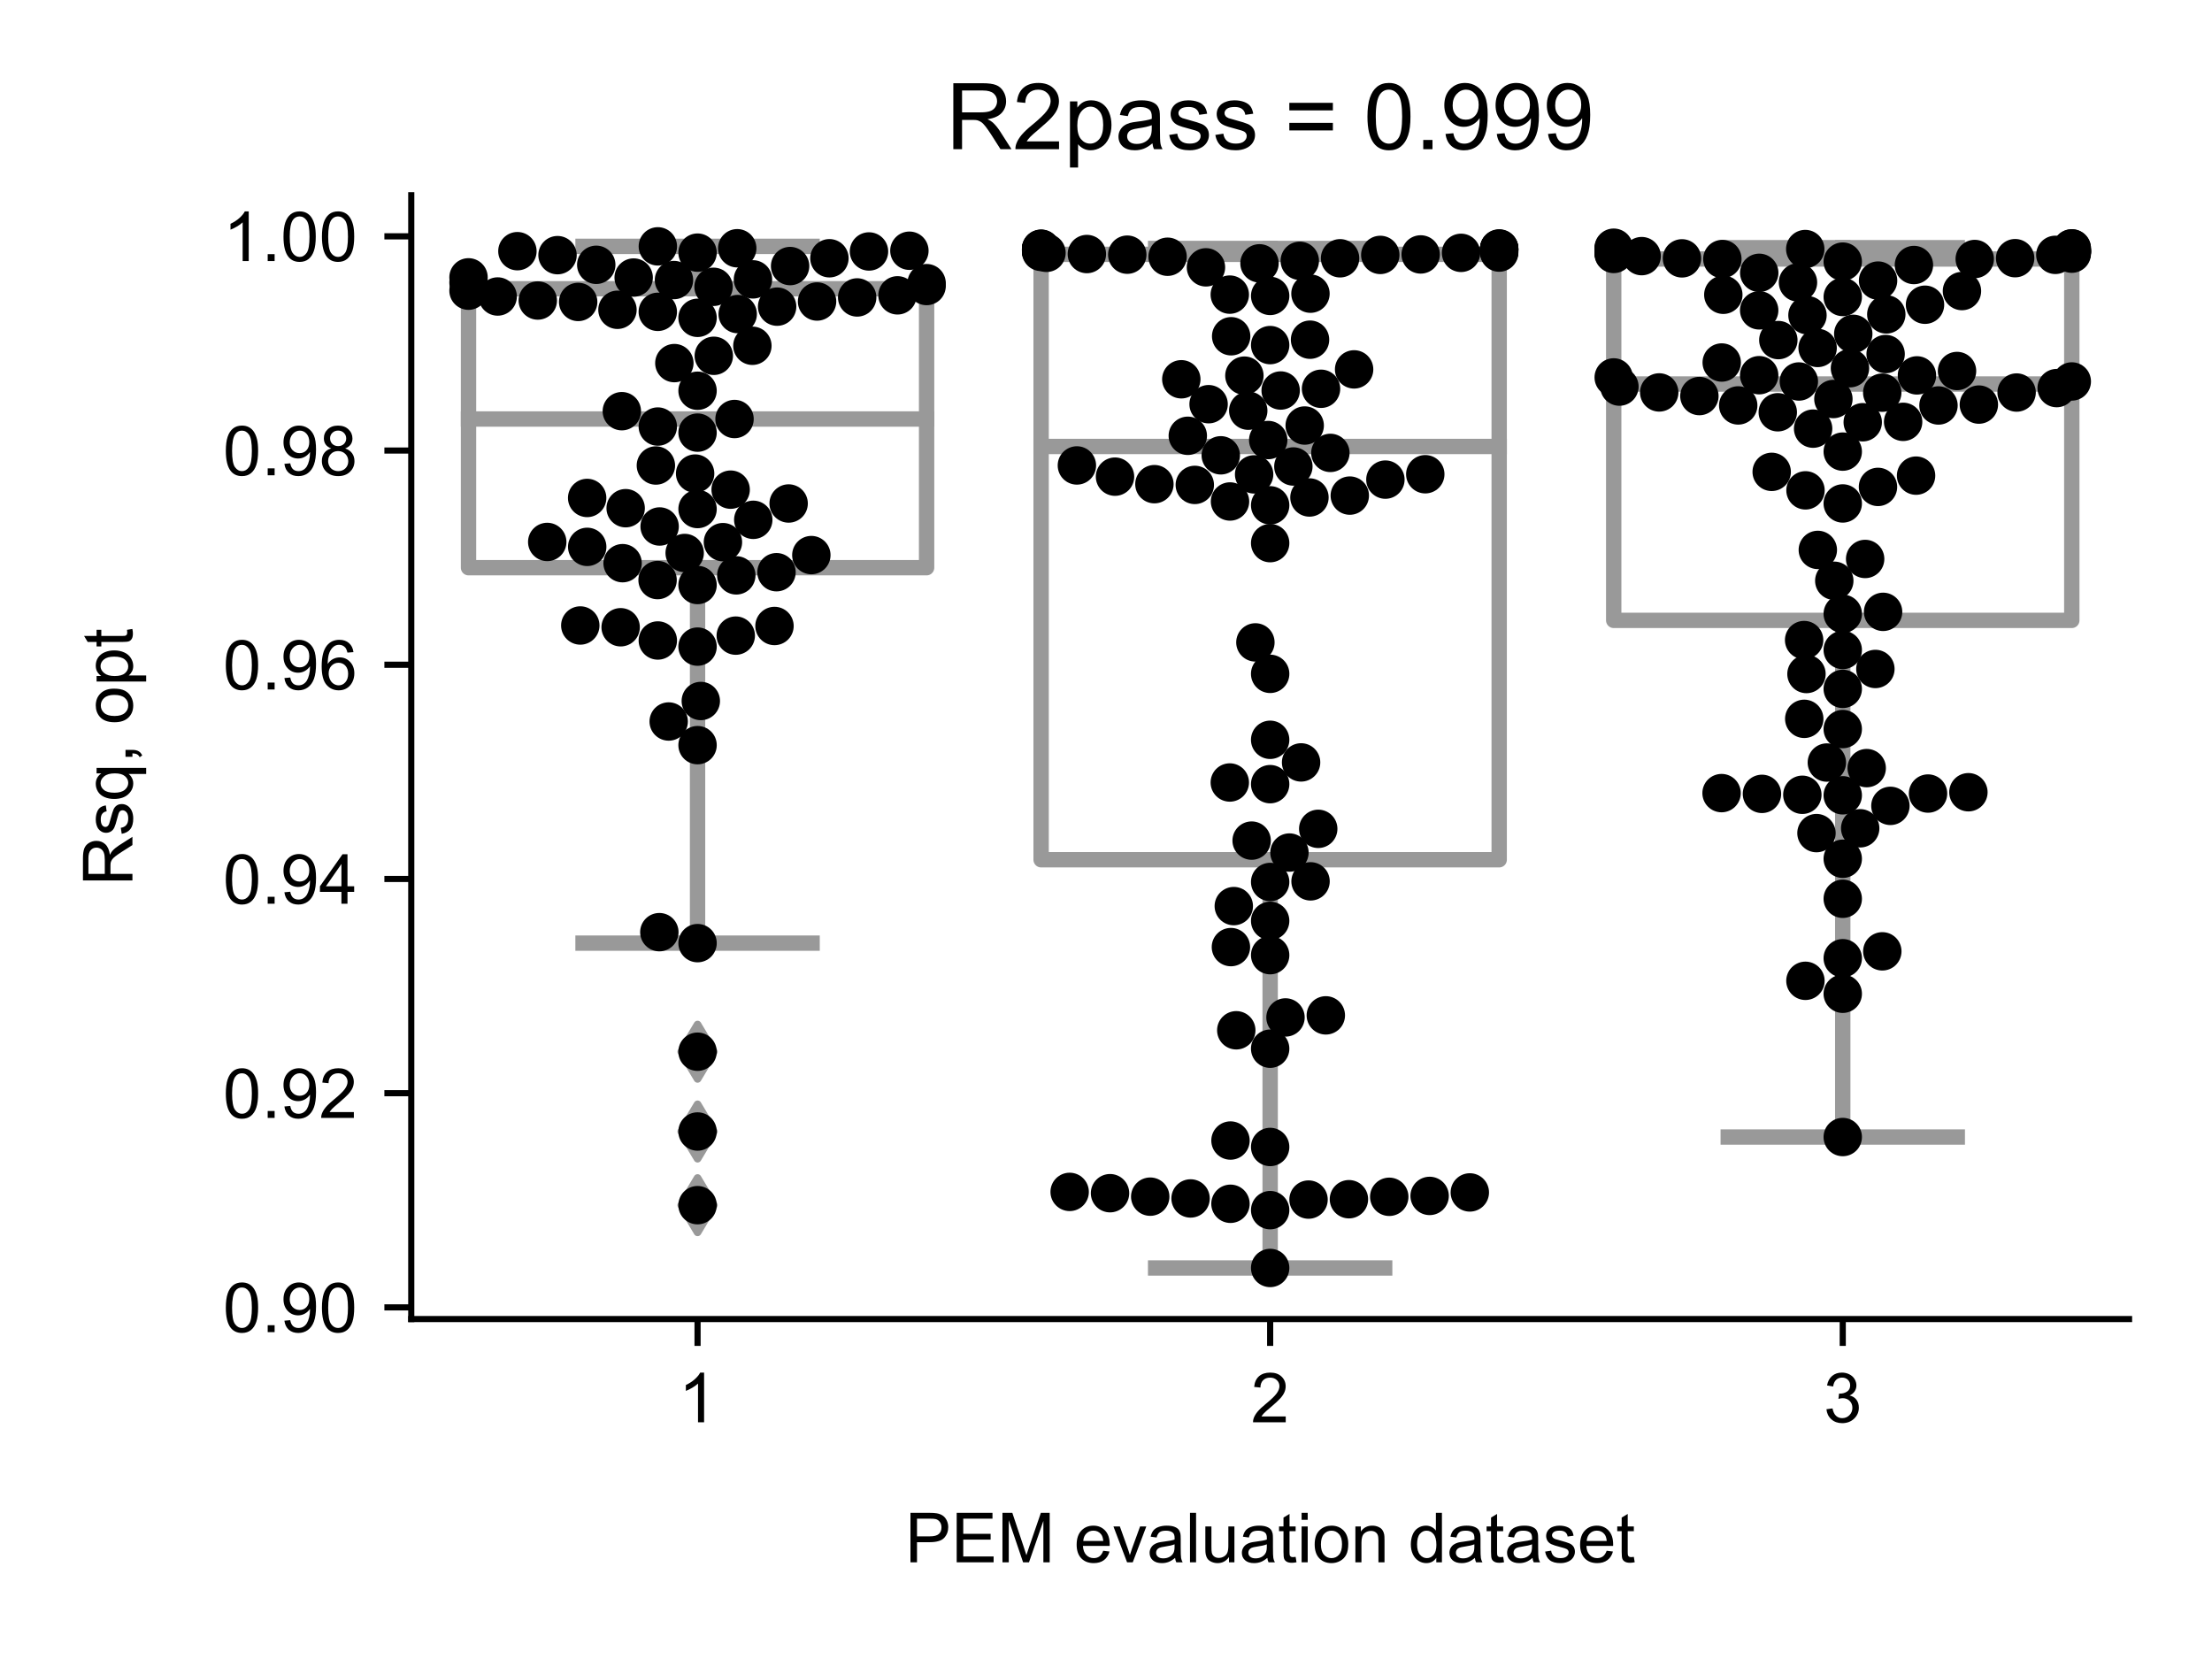 <?xml version="1.0" encoding="utf-8" standalone="no"?>
<!DOCTYPE svg PUBLIC "-//W3C//DTD SVG 1.1//EN"
  "http://www.w3.org/Graphics/SVG/1.1/DTD/svg11.dtd">
<!-- Created with matplotlib (https://matplotlib.org/) -->
<svg height="216pt" version="1.1" viewBox="0 0 288 216" width="288pt" xmlns="http://www.w3.org/2000/svg" xmlns:xlink="http://www.w3.org/1999/xlink">
 <defs>
  <style type="text/css">*{stroke-linecap:butt;stroke-linejoin:round;}</style>
 </defs>
 <g id="figure_1">
  <g id="patch_1">
   <path d="M 0 216 
L 288 216 
L 288 0 
L 0 0 
z
" style="fill:#ffffff;"/>
  </g>
  <g id="axes_1">
   <g id="patch_2">
    <path d="M 53.546 171.738 
L 277.2 171.738 
L 277.2 25.425 
L 53.546 25.425 
z
" style="fill:#ffffff;"/>
   </g>
   <g id="patch_3">
    <path clip-path="url(#p02d945bfd5)" d="M 61.001 73.913 
L 120.642 73.913 
L 120.642 37.594 
L 61.001 37.594 
L 61.001 73.913 
z
" style="fill:#ffffff;stroke:#999999;stroke-linejoin:miter;stroke-width:2;"/>
   </g>
   <g id="patch_4">
    <path clip-path="url(#p02d945bfd5)" d="M 135.552 111.938 
L 195.193 111.938 
L 195.193 33.114 
L 135.552 33.114 
L 135.552 111.938 
z
" style="fill:#ffffff;stroke:#999999;stroke-linejoin:miter;stroke-width:2;"/>
   </g>
   <g id="patch_5">
    <path clip-path="url(#p02d945bfd5)" d="M 210.104 80.772 
L 269.745 80.772 
L 269.745 33.723 
L 210.104 33.723 
L 210.104 80.772 
z
" style="fill:#ffffff;stroke:#999999;stroke-linejoin:miter;stroke-width:2;"/>
   </g>
   <g id="matplotlib.axis_1">
    <g id="xtick_1">
     <g id="line2d_1">
      <defs>
       <path d="M 0 0 
L 0 3.5 
" id="m6c17084b87" style="stroke:#000000;stroke-width:0.8;"/>
      </defs>
      <g>
       <use style="stroke:#000000;stroke-width:0.8;" x="90.821" xlink:href="#m6c17084b87" y="171.738"/>
      </g>
     </g>
     <g id="text_1">
      <!-- 1 -->
      <g transform="translate(88.319 185.18)scale(0.09 -0.09)">
       <defs>
        <path d="M 37.25 0 
L 28.469 0 
L 28.469 56 
Q 25.297 52.984 20.141 49.953 
Q 14.984 46.922 10.891 45.406 
L 10.891 53.906 
Q 18.266 57.375 23.781 62.297 
Q 29.297 67.234 31.594 71.875 
L 37.25 71.875 
z
" id="ArialMT-49"/>
       </defs>
       <use xlink:href="#ArialMT-49"/>
      </g>
     </g>
    </g>
    <g id="xtick_2">
     <g id="line2d_2">
      <g>
       <use style="stroke:#000000;stroke-width:0.8;" x="165.373" xlink:href="#m6c17084b87" y="171.738"/>
      </g>
     </g>
     <g id="text_2">
      <!-- 2 -->
      <g transform="translate(162.87 185.18)scale(0.09 -0.09)">
       <defs>
        <path d="M 50.344 8.453 
L 50.344 0 
L 3.031 0 
Q 2.938 3.172 4.047 6.109 
Q 5.859 10.938 9.828 15.625 
Q 13.812 20.312 21.344 26.469 
Q 33.016 36.031 37.109 41.625 
Q 41.219 47.219 41.219 52.203 
Q 41.219 57.422 37.469 61 
Q 33.734 64.594 27.734 64.594 
Q 21.391 64.594 17.578 60.781 
Q 13.766 56.984 13.719 50.25 
L 4.688 51.172 
Q 5.609 61.281 11.656 66.578 
Q 17.719 71.875 27.938 71.875 
Q 38.234 71.875 44.234 66.156 
Q 50.25 60.453 50.25 52 
Q 50.25 47.703 48.484 43.547 
Q 46.734 39.406 42.656 34.812 
Q 38.578 30.219 29.109 22.219 
Q 21.188 15.578 18.938 13.203 
Q 16.703 10.844 15.234 8.453 
z
" id="ArialMT-50"/>
       </defs>
       <use xlink:href="#ArialMT-50"/>
      </g>
     </g>
    </g>
    <g id="xtick_3">
     <g id="line2d_3">
      <g>
       <use style="stroke:#000000;stroke-width:0.8;" x="239.924" xlink:href="#m6c17084b87" y="171.738"/>
      </g>
     </g>
     <g id="text_3">
      <!-- 3 -->
      <g transform="translate(237.422 185.18)scale(0.09 -0.09)">
       <defs>
        <path d="M 4.203 18.891 
L 12.984 20.062 
Q 14.5 12.594 18.141 9.297 
Q 21.781 6 27 6 
Q 33.203 6 37.469 10.297 
Q 41.75 14.594 41.75 20.953 
Q 41.75 27 37.797 30.922 
Q 33.844 34.859 27.734 34.859 
Q 25.25 34.859 21.531 33.891 
L 22.516 41.609 
Q 23.391 41.5 23.922 41.5 
Q 29.547 41.5 34.031 44.422 
Q 38.531 47.359 38.531 53.469 
Q 38.531 58.297 35.25 61.469 
Q 31.984 64.656 26.812 64.656 
Q 21.688 64.656 18.266 61.422 
Q 14.844 58.203 13.875 51.766 
L 5.078 53.328 
Q 6.688 62.156 12.391 67.016 
Q 18.109 71.875 26.609 71.875 
Q 32.469 71.875 37.391 69.359 
Q 42.328 66.844 44.938 62.5 
Q 47.562 58.156 47.562 53.266 
Q 47.562 48.641 45.062 44.828 
Q 42.578 41.016 37.703 38.766 
Q 44.047 37.312 47.562 32.688 
Q 51.078 28.078 51.078 21.141 
Q 51.078 11.766 44.234 5.25 
Q 37.406 -1.266 26.953 -1.266 
Q 17.531 -1.266 11.297 4.344 
Q 5.078 9.969 4.203 18.891 
z
" id="ArialMT-51"/>
       </defs>
       <use xlink:href="#ArialMT-51"/>
      </g>
     </g>
    </g>
    <g id="text_4">
     <!-- PEM evaluation dataset -->
     <g transform="translate(117.846 203.411)scale(0.09 -0.09)">
      <defs>
       <path d="M 7.719 0 
L 7.719 71.578 
L 34.719 71.578 
Q 41.844 71.578 45.609 70.906 
Q 50.875 70.016 54.438 67.547 
Q 58.016 65.094 60.188 60.641 
Q 62.359 56.203 62.359 50.875 
Q 62.359 41.75 56.547 35.422 
Q 50.734 29.109 35.547 29.109 
L 17.188 29.109 
L 17.188 0 
z
M 17.188 37.547 
L 35.688 37.547 
Q 44.875 37.547 48.734 40.969 
Q 52.594 44.391 52.594 50.594 
Q 52.594 55.078 50.312 58.266 
Q 48.047 61.469 44.344 62.5 
Q 41.938 63.141 35.5 63.141 
L 17.188 63.141 
z
" id="ArialMT-80"/>
       <path d="M 7.906 0 
L 7.906 71.578 
L 59.672 71.578 
L 59.672 63.141 
L 17.391 63.141 
L 17.391 41.219 
L 56.984 41.219 
L 56.984 32.812 
L 17.391 32.812 
L 17.391 8.453 
L 61.328 8.453 
L 61.328 0 
z
" id="ArialMT-69"/>
       <path d="M 7.422 0 
L 7.422 71.578 
L 21.688 71.578 
L 38.625 20.906 
Q 40.969 13.812 42.047 10.297 
Q 43.266 14.203 45.844 21.781 
L 62.984 71.578 
L 75.734 71.578 
L 75.734 0 
L 66.609 0 
L 66.609 59.906 
L 45.797 0 
L 37.25 0 
L 16.547 60.938 
L 16.547 0 
z
" id="ArialMT-77"/>
       <path id="ArialMT-32"/>
       <path d="M 42.094 16.703 
L 51.172 15.578 
Q 49.031 7.625 43.219 3.219 
Q 37.406 -1.172 28.375 -1.172 
Q 17 -1.172 10.328 5.828 
Q 3.656 12.844 3.656 25.484 
Q 3.656 38.578 10.391 45.797 
Q 17.141 53.031 27.875 53.031 
Q 38.281 53.031 44.875 45.953 
Q 51.469 38.875 51.469 26.031 
Q 51.469 25.25 51.422 23.688 
L 12.75 23.688 
Q 13.234 15.141 17.578 10.594 
Q 21.922 6.062 28.422 6.062 
Q 33.25 6.062 36.672 8.594 
Q 40.094 11.141 42.094 16.703 
z
M 13.234 30.906 
L 42.188 30.906 
Q 41.609 37.453 38.875 40.719 
Q 34.672 45.797 27.984 45.797 
Q 21.922 45.797 17.797 41.75 
Q 13.672 37.703 13.234 30.906 
z
" id="ArialMT-101"/>
       <path d="M 21 0 
L 1.266 51.859 
L 10.547 51.859 
L 21.688 20.797 
Q 23.484 15.766 25 10.359 
Q 26.172 14.453 28.266 20.219 
L 39.797 51.859 
L 48.828 51.859 
L 29.203 0 
z
" id="ArialMT-118"/>
       <path d="M 40.438 6.391 
Q 35.547 2.25 31.031 0.531 
Q 26.516 -1.172 21.344 -1.172 
Q 12.797 -1.172 8.203 3 
Q 3.609 7.172 3.609 13.672 
Q 3.609 17.484 5.344 20.625 
Q 7.078 23.781 9.891 25.688 
Q 12.703 27.594 16.219 28.562 
Q 18.797 29.25 24.031 29.891 
Q 34.672 31.156 39.703 32.906 
Q 39.75 34.719 39.75 35.203 
Q 39.75 40.578 37.25 42.781 
Q 33.891 45.75 27.25 45.75 
Q 21.047 45.75 18.094 43.578 
Q 15.141 41.406 13.719 35.891 
L 5.125 37.062 
Q 6.297 42.578 8.984 45.969 
Q 11.672 49.359 16.75 51.188 
Q 21.828 53.031 28.516 53.031 
Q 35.156 53.031 39.297 51.469 
Q 43.453 49.906 45.406 47.531 
Q 47.359 45.172 48.141 41.547 
Q 48.578 39.312 48.578 33.453 
L 48.578 21.734 
Q 48.578 9.469 49.141 6.219 
Q 49.703 2.984 51.375 0 
L 42.188 0 
Q 40.828 2.734 40.438 6.391 
z
M 39.703 26.031 
Q 34.906 24.078 25.344 22.703 
Q 19.922 21.922 17.672 20.938 
Q 15.438 19.969 14.203 18.094 
Q 12.984 16.219 12.984 13.922 
Q 12.984 10.406 15.641 8.062 
Q 18.312 5.719 23.438 5.719 
Q 28.516 5.719 32.469 7.938 
Q 36.422 10.156 38.281 14.016 
Q 39.703 17 39.703 22.797 
z
" id="ArialMT-97"/>
       <path d="M 6.391 0 
L 6.391 71.578 
L 15.188 71.578 
L 15.188 0 
z
" id="ArialMT-108"/>
       <path d="M 40.578 0 
L 40.578 7.625 
Q 34.516 -1.172 24.125 -1.172 
Q 19.531 -1.172 15.547 0.578 
Q 11.578 2.344 9.641 5 
Q 7.719 7.672 6.938 11.531 
Q 6.391 14.109 6.391 19.734 
L 6.391 51.859 
L 15.188 51.859 
L 15.188 23.094 
Q 15.188 16.219 15.719 13.812 
Q 16.547 10.359 19.234 8.375 
Q 21.922 6.391 25.875 6.391 
Q 29.828 6.391 33.297 8.422 
Q 36.766 10.453 38.203 13.938 
Q 39.656 17.438 39.656 24.078 
L 39.656 51.859 
L 48.438 51.859 
L 48.438 0 
z
" id="ArialMT-117"/>
       <path d="M 25.781 7.859 
L 27.047 0.094 
Q 23.344 -0.688 20.406 -0.688 
Q 15.625 -0.688 12.984 0.828 
Q 10.359 2.344 9.281 4.812 
Q 8.203 7.281 8.203 15.188 
L 8.203 45.016 
L 1.766 45.016 
L 1.766 51.859 
L 8.203 51.859 
L 8.203 64.703 
L 16.938 69.969 
L 16.938 51.859 
L 25.781 51.859 
L 25.781 45.016 
L 16.938 45.016 
L 16.938 14.703 
Q 16.938 10.938 17.406 9.859 
Q 17.875 8.797 18.922 8.156 
Q 19.969 7.516 21.922 7.516 
Q 23.391 7.516 25.781 7.859 
z
" id="ArialMT-116"/>
       <path d="M 6.641 61.469 
L 6.641 71.578 
L 15.438 71.578 
L 15.438 61.469 
z
M 6.641 0 
L 6.641 51.859 
L 15.438 51.859 
L 15.438 0 
z
" id="ArialMT-105"/>
       <path d="M 3.328 25.922 
Q 3.328 40.328 11.328 47.266 
Q 18.016 53.031 27.641 53.031 
Q 38.328 53.031 45.109 46.016 
Q 51.906 39.016 51.906 26.656 
Q 51.906 16.656 48.906 10.906 
Q 45.906 5.172 40.156 2 
Q 34.422 -1.172 27.641 -1.172 
Q 16.75 -1.172 10.031 5.812 
Q 3.328 12.797 3.328 25.922 
z
M 12.359 25.922 
Q 12.359 15.969 16.703 11.016 
Q 21.047 6.062 27.641 6.062 
Q 34.188 6.062 38.531 11.031 
Q 42.875 16.016 42.875 26.219 
Q 42.875 35.844 38.5 40.797 
Q 34.125 45.75 27.641 45.75 
Q 21.047 45.75 16.703 40.812 
Q 12.359 35.891 12.359 25.922 
z
" id="ArialMT-111"/>
       <path d="M 6.594 0 
L 6.594 51.859 
L 14.5 51.859 
L 14.5 44.484 
Q 20.219 53.031 31 53.031 
Q 35.688 53.031 39.625 51.344 
Q 43.562 49.656 45.516 46.922 
Q 47.469 44.188 48.25 40.438 
Q 48.734 37.984 48.734 31.891 
L 48.734 0 
L 39.938 0 
L 39.938 31.547 
Q 39.938 36.922 38.906 39.578 
Q 37.891 42.234 35.281 43.812 
Q 32.672 45.406 29.156 45.406 
Q 23.531 45.406 19.453 41.844 
Q 15.375 38.281 15.375 28.328 
L 15.375 0 
z
" id="ArialMT-110"/>
       <path d="M 40.234 0 
L 40.234 6.547 
Q 35.297 -1.172 25.734 -1.172 
Q 19.531 -1.172 14.328 2.25 
Q 9.125 5.672 6.266 11.797 
Q 3.422 17.922 3.422 25.875 
Q 3.422 33.641 6 39.969 
Q 8.594 46.297 13.766 49.656 
Q 18.953 53.031 25.344 53.031 
Q 30.031 53.031 33.688 51.047 
Q 37.359 49.078 39.656 45.906 
L 39.656 71.578 
L 48.391 71.578 
L 48.391 0 
z
M 12.453 25.875 
Q 12.453 15.922 16.641 10.984 
Q 20.844 6.062 26.562 6.062 
Q 32.328 6.062 36.344 10.766 
Q 40.375 15.484 40.375 25.141 
Q 40.375 35.797 36.266 40.766 
Q 32.172 45.75 26.172 45.75 
Q 20.312 45.75 16.375 40.969 
Q 12.453 36.188 12.453 25.875 
z
" id="ArialMT-100"/>
       <path d="M 3.078 15.484 
L 11.766 16.844 
Q 12.5 11.625 15.844 8.844 
Q 19.188 6.062 25.203 6.062 
Q 31.25 6.062 34.172 8.516 
Q 37.109 10.984 37.109 14.312 
Q 37.109 17.281 34.516 19 
Q 32.719 20.172 25.531 21.969 
Q 15.875 24.422 12.141 26.203 
Q 8.406 27.984 6.469 31.125 
Q 4.547 34.281 4.547 38.094 
Q 4.547 41.547 6.125 44.5 
Q 7.719 47.469 10.453 49.422 
Q 12.5 50.922 16.031 51.969 
Q 19.578 53.031 23.641 53.031 
Q 29.734 53.031 34.344 51.266 
Q 38.969 49.516 41.156 46.5 
Q 43.359 43.5 44.188 38.484 
L 35.594 37.312 
Q 35.016 41.312 32.203 43.547 
Q 29.391 45.797 24.266 45.797 
Q 18.219 45.797 15.625 43.797 
Q 13.031 41.797 13.031 39.109 
Q 13.031 37.406 14.109 36.031 
Q 15.188 34.625 17.484 33.688 
Q 18.797 33.203 25.25 31.453 
Q 34.578 28.953 38.25 27.359 
Q 41.938 25.781 44.031 22.75 
Q 46.141 19.734 46.141 15.234 
Q 46.141 10.844 43.578 6.953 
Q 41.016 3.078 36.172 0.953 
Q 31.344 -1.172 25.25 -1.172 
Q 15.141 -1.172 9.844 3.031 
Q 4.547 7.234 3.078 15.484 
z
" id="ArialMT-115"/>
      </defs>
      <use xlink:href="#ArialMT-80"/>
      <use x="66.699" xlink:href="#ArialMT-69"/>
      <use x="133.398" xlink:href="#ArialMT-77"/>
      <use x="216.699" xlink:href="#ArialMT-32"/>
      <use x="244.482" xlink:href="#ArialMT-101"/>
      <use x="300.098" xlink:href="#ArialMT-118"/>
      <use x="350.098" xlink:href="#ArialMT-97"/>
      <use x="405.713" xlink:href="#ArialMT-108"/>
      <use x="427.93" xlink:href="#ArialMT-117"/>
      <use x="483.545" xlink:href="#ArialMT-97"/>
      <use x="539.16" xlink:href="#ArialMT-116"/>
      <use x="566.943" xlink:href="#ArialMT-105"/>
      <use x="589.16" xlink:href="#ArialMT-111"/>
      <use x="644.775" xlink:href="#ArialMT-110"/>
      <use x="700.391" xlink:href="#ArialMT-32"/>
      <use x="728.174" xlink:href="#ArialMT-100"/>
      <use x="783.789" xlink:href="#ArialMT-97"/>
      <use x="839.404" xlink:href="#ArialMT-116"/>
      <use x="867.188" xlink:href="#ArialMT-97"/>
      <use x="922.803" xlink:href="#ArialMT-115"/>
      <use x="972.803" xlink:href="#ArialMT-101"/>
      <use x="1028.418" xlink:href="#ArialMT-116"/>
     </g>
    </g>
   </g>
   <g id="matplotlib.axis_2">
    <g id="ytick_1">
     <g id="line2d_4">
      <defs>
       <path d="M 0 0 
L -3.5 0 
" id="m2403b44848" style="stroke:#000000;stroke-width:0.8;"/>
      </defs>
      <g>
       <use style="stroke:#000000;stroke-width:0.8;" x="53.546" xlink:href="#m2403b44848" y="170.221"/>
      </g>
     </g>
     <g id="text_5">
      <!-- 0.90 -->
      <g transform="translate(29.031 173.442)scale(0.09 -0.09)">
       <defs>
        <path d="M 4.156 35.297 
Q 4.156 48 6.766 55.734 
Q 9.375 63.484 14.516 67.672 
Q 19.672 71.875 27.484 71.875 
Q 33.25 71.875 37.594 69.547 
Q 41.938 67.234 44.766 62.859 
Q 47.609 58.5 49.219 52.219 
Q 50.828 45.953 50.828 35.297 
Q 50.828 22.703 48.234 14.969 
Q 45.656 7.234 40.5 3 
Q 35.359 -1.219 27.484 -1.219 
Q 17.141 -1.219 11.234 6.203 
Q 4.156 15.141 4.156 35.297 
z
M 13.188 35.297 
Q 13.188 17.672 17.312 11.828 
Q 21.438 6 27.484 6 
Q 33.547 6 37.672 11.859 
Q 41.797 17.719 41.797 35.297 
Q 41.797 52.984 37.672 58.781 
Q 33.547 64.594 27.391 64.594 
Q 21.344 64.594 17.719 59.469 
Q 13.188 52.938 13.188 35.297 
z
" id="ArialMT-48"/>
        <path d="M 9.078 0 
L 9.078 10.016 
L 19.094 10.016 
L 19.094 0 
z
" id="ArialMT-46"/>
        <path d="M 5.469 16.547 
L 13.922 17.328 
Q 14.984 11.375 18.016 8.688 
Q 21.047 6 25.781 6 
Q 29.828 6 32.875 7.859 
Q 35.938 9.719 37.891 12.812 
Q 39.844 15.922 41.156 21.188 
Q 42.484 26.469 42.484 31.938 
Q 42.484 32.516 42.438 33.688 
Q 39.797 29.5 35.234 26.875 
Q 30.672 24.266 25.344 24.266 
Q 16.453 24.266 10.297 30.703 
Q 4.156 37.156 4.156 47.703 
Q 4.156 58.594 10.578 65.234 
Q 17 71.875 26.656 71.875 
Q 33.641 71.875 39.422 68.109 
Q 45.219 64.359 48.219 57.391 
Q 51.219 50.438 51.219 37.25 
Q 51.219 23.531 48.234 15.406 
Q 45.266 7.281 39.375 3.031 
Q 33.5 -1.219 25.594 -1.219 
Q 17.188 -1.219 11.859 3.438 
Q 6.547 8.109 5.469 16.547 
z
M 41.453 48.141 
Q 41.453 55.719 37.422 60.156 
Q 33.406 64.594 27.734 64.594 
Q 21.875 64.594 17.531 59.812 
Q 13.188 55.031 13.188 47.406 
Q 13.188 40.578 17.312 36.297 
Q 21.438 32.031 27.484 32.031 
Q 33.594 32.031 37.516 36.297 
Q 41.453 40.578 41.453 48.141 
z
" id="ArialMT-57"/>
       </defs>
       <use xlink:href="#ArialMT-48"/>
       <use x="55.615" xlink:href="#ArialMT-46"/>
       <use x="83.398" xlink:href="#ArialMT-57"/>
       <use x="139.014" xlink:href="#ArialMT-48"/>
      </g>
     </g>
    </g>
    <g id="ytick_2">
     <g id="line2d_5">
      <g>
       <use style="stroke:#000000;stroke-width:0.8;" x="53.546" xlink:href="#m2403b44848" y="142.331"/>
      </g>
     </g>
     <g id="text_6">
      <!-- 0.92 -->
      <g transform="translate(29.031 145.552)scale(0.09 -0.09)">
       <use xlink:href="#ArialMT-48"/>
       <use x="55.615" xlink:href="#ArialMT-46"/>
       <use x="83.398" xlink:href="#ArialMT-57"/>
       <use x="139.014" xlink:href="#ArialMT-50"/>
      </g>
     </g>
    </g>
    <g id="ytick_3">
     <g id="line2d_6">
      <g>
       <use style="stroke:#000000;stroke-width:0.8;" x="53.546" xlink:href="#m2403b44848" y="114.441"/>
      </g>
     </g>
     <g id="text_7">
      <!-- 0.94 -->
      <g transform="translate(29.031 117.662)scale(0.09 -0.09)">
       <defs>
        <path d="M 32.328 0 
L 32.328 17.141 
L 1.266 17.141 
L 1.266 25.203 
L 33.938 71.578 
L 41.109 71.578 
L 41.109 25.203 
L 50.781 25.203 
L 50.781 17.141 
L 41.109 17.141 
L 41.109 0 
z
M 32.328 25.203 
L 32.328 57.469 
L 9.906 25.203 
z
" id="ArialMT-52"/>
       </defs>
       <use xlink:href="#ArialMT-48"/>
       <use x="55.615" xlink:href="#ArialMT-46"/>
       <use x="83.398" xlink:href="#ArialMT-57"/>
       <use x="139.014" xlink:href="#ArialMT-52"/>
      </g>
     </g>
    </g>
    <g id="ytick_4">
     <g id="line2d_7">
      <g>
       <use style="stroke:#000000;stroke-width:0.8;" x="53.546" xlink:href="#m2403b44848" y="86.55"/>
      </g>
     </g>
     <g id="text_8">
      <!-- 0.96 -->
      <g transform="translate(29.031 89.771)scale(0.09 -0.09)">
       <defs>
        <path d="M 49.75 54.047 
L 41.016 53.375 
Q 39.844 58.547 37.703 60.891 
Q 34.125 64.656 28.906 64.656 
Q 24.703 64.656 21.531 62.312 
Q 17.391 59.281 14.984 53.469 
Q 12.594 47.656 12.5 36.922 
Q 15.672 41.75 20.266 44.094 
Q 24.859 46.438 29.891 46.438 
Q 38.672 46.438 44.844 39.969 
Q 51.031 33.5 51.031 23.25 
Q 51.031 16.5 48.125 10.719 
Q 45.219 4.938 40.141 1.859 
Q 35.062 -1.219 28.609 -1.219 
Q 17.625 -1.219 10.688 6.859 
Q 3.766 14.938 3.766 33.5 
Q 3.766 54.25 11.422 63.672 
Q 18.109 71.875 29.438 71.875 
Q 37.891 71.875 43.281 67.141 
Q 48.688 62.406 49.75 54.047 
z
M 13.875 23.188 
Q 13.875 18.656 15.797 14.5 
Q 17.719 10.359 21.188 8.172 
Q 24.656 6 28.469 6 
Q 34.031 6 38.031 10.484 
Q 42.047 14.984 42.047 22.703 
Q 42.047 30.125 38.078 34.391 
Q 34.125 38.672 28.125 38.672 
Q 22.172 38.672 18.016 34.391 
Q 13.875 30.125 13.875 23.188 
z
" id="ArialMT-54"/>
       </defs>
       <use xlink:href="#ArialMT-48"/>
       <use x="55.615" xlink:href="#ArialMT-46"/>
       <use x="83.398" xlink:href="#ArialMT-57"/>
       <use x="139.014" xlink:href="#ArialMT-54"/>
      </g>
     </g>
    </g>
    <g id="ytick_5">
     <g id="line2d_8">
      <g>
       <use style="stroke:#000000;stroke-width:0.8;" x="53.546" xlink:href="#m2403b44848" y="58.66"/>
      </g>
     </g>
     <g id="text_9">
      <!-- 0.98 -->
      <g transform="translate(29.031 61.881)scale(0.09 -0.09)">
       <defs>
        <path d="M 17.672 38.812 
Q 12.203 40.828 9.562 44.531 
Q 6.938 48.25 6.938 53.422 
Q 6.938 61.234 12.547 66.547 
Q 18.172 71.875 27.484 71.875 
Q 36.859 71.875 42.578 66.422 
Q 48.297 60.984 48.297 53.172 
Q 48.297 48.188 45.672 44.5 
Q 43.062 40.828 37.75 38.812 
Q 44.344 36.672 47.781 31.875 
Q 51.219 27.094 51.219 20.453 
Q 51.219 11.281 44.719 5.031 
Q 38.234 -1.219 27.641 -1.219 
Q 17.047 -1.219 10.547 5.047 
Q 4.047 11.328 4.047 20.703 
Q 4.047 27.688 7.594 32.391 
Q 11.141 37.109 17.672 38.812 
z
M 15.922 53.719 
Q 15.922 48.641 19.188 45.406 
Q 22.469 42.188 27.688 42.188 
Q 32.766 42.188 36.016 45.375 
Q 39.266 48.578 39.266 53.219 
Q 39.266 58.062 35.906 61.359 
Q 32.562 64.656 27.594 64.656 
Q 22.562 64.656 19.234 61.422 
Q 15.922 58.203 15.922 53.719 
z
M 13.094 20.656 
Q 13.094 16.891 14.875 13.375 
Q 16.656 9.859 20.172 7.922 
Q 23.688 6 27.734 6 
Q 34.031 6 38.125 10.047 
Q 42.234 14.109 42.234 20.359 
Q 42.234 26.703 38.016 30.859 
Q 33.797 35.016 27.438 35.016 
Q 21.234 35.016 17.156 30.906 
Q 13.094 26.812 13.094 20.656 
z
" id="ArialMT-56"/>
       </defs>
       <use xlink:href="#ArialMT-48"/>
       <use x="55.615" xlink:href="#ArialMT-46"/>
       <use x="83.398" xlink:href="#ArialMT-57"/>
       <use x="139.014" xlink:href="#ArialMT-56"/>
      </g>
     </g>
    </g>
    <g id="ytick_6">
     <g id="line2d_9">
      <g>
       <use style="stroke:#000000;stroke-width:0.8;" x="53.546" xlink:href="#m2403b44848" y="30.77"/>
      </g>
     </g>
     <g id="text_10">
      <!-- 1.00 -->
      <g transform="translate(29.031 33.991)scale(0.09 -0.09)">
       <use xlink:href="#ArialMT-49"/>
       <use x="55.615" xlink:href="#ArialMT-46"/>
       <use x="83.398" xlink:href="#ArialMT-48"/>
       <use x="139.014" xlink:href="#ArialMT-48"/>
      </g>
     </g>
    </g>
    <g id="text_11">
     <!-- Rsq, opt -->
     <g transform="translate(17.242 115.339)rotate(-90)scale(0.09 -0.09)">
      <defs>
       <path d="M 7.859 0 
L 7.859 71.578 
L 39.594 71.578 
Q 49.172 71.578 54.141 69.641 
Q 59.125 67.719 62.109 62.828 
Q 65.094 57.953 65.094 52.047 
Q 65.094 44.438 60.156 39.203 
Q 55.219 33.984 44.922 32.562 
Q 48.688 30.766 50.641 29 
Q 54.781 25.203 58.5 19.484 
L 70.953 0 
L 59.031 0 
L 49.562 14.891 
Q 45.406 21.344 42.719 24.75 
Q 40.047 28.172 37.922 29.531 
Q 35.797 30.906 33.594 31.453 
Q 31.984 31.781 28.328 31.781 
L 17.328 31.781 
L 17.328 0 
z
M 17.328 39.984 
L 37.703 39.984 
Q 44.188 39.984 47.844 41.328 
Q 51.516 42.672 53.422 45.625 
Q 55.328 48.578 55.328 52.047 
Q 55.328 57.125 51.641 60.391 
Q 47.953 63.672 39.984 63.672 
L 17.328 63.672 
z
" id="ArialMT-82"/>
       <path d="M 39.656 -19.875 
L 39.656 5.516 
Q 37.594 2.641 33.906 0.734 
Q 30.219 -1.172 26.078 -1.172 
Q 16.844 -1.172 10.172 6.203 
Q 3.516 13.578 3.516 26.422 
Q 3.516 34.234 6.219 40.422 
Q 8.938 46.625 14.078 49.828 
Q 19.234 53.031 25.391 53.031 
Q 35.016 53.031 40.531 44.922 
L 40.531 51.859 
L 48.438 51.859 
L 48.438 -19.875 
z
M 12.547 26.078 
Q 12.547 16.062 16.75 11.062 
Q 20.953 6.062 26.812 6.062 
Q 32.422 6.062 36.469 10.812 
Q 40.531 15.578 40.531 25.297 
Q 40.531 35.641 36.25 40.859 
Q 31.984 46.094 26.219 46.094 
Q 20.516 46.094 16.531 41.234 
Q 12.547 36.375 12.547 26.078 
z
" id="ArialMT-113"/>
       <path d="M 8.891 0 
L 8.891 10.016 
L 18.891 10.016 
L 18.891 0 
Q 18.891 -5.516 16.938 -8.906 
Q 14.984 -12.312 10.75 -14.156 
L 8.297 -10.406 
Q 11.078 -9.188 12.391 -6.812 
Q 13.719 -4.438 13.875 0 
z
" id="ArialMT-44"/>
       <path d="M 6.594 -19.875 
L 6.594 51.859 
L 14.594 51.859 
L 14.594 45.125 
Q 17.438 49.078 21 51.047 
Q 24.562 53.031 29.641 53.031 
Q 36.281 53.031 41.359 49.609 
Q 46.438 46.188 49.016 39.953 
Q 51.609 33.734 51.609 26.312 
Q 51.609 18.359 48.75 11.984 
Q 45.906 5.609 40.453 2.219 
Q 35.016 -1.172 29 -1.172 
Q 24.609 -1.172 21.109 0.688 
Q 17.625 2.547 15.375 5.375 
L 15.375 -19.875 
z
M 14.547 25.641 
Q 14.547 15.625 18.594 10.844 
Q 22.656 6.062 28.422 6.062 
Q 34.281 6.062 38.453 11.016 
Q 42.625 15.969 42.625 26.375 
Q 42.625 36.281 38.547 41.203 
Q 34.469 46.141 28.812 46.141 
Q 23.188 46.141 18.859 40.891 
Q 14.547 35.641 14.547 25.641 
z
" id="ArialMT-112"/>
      </defs>
      <use xlink:href="#ArialMT-82"/>
      <use x="72.217" xlink:href="#ArialMT-115"/>
      <use x="122.217" xlink:href="#ArialMT-113"/>
      <use x="177.832" xlink:href="#ArialMT-44"/>
      <use x="205.615" xlink:href="#ArialMT-32"/>
      <use x="233.398" xlink:href="#ArialMT-111"/>
      <use x="289.014" xlink:href="#ArialMT-112"/>
      <use x="344.629" xlink:href="#ArialMT-116"/>
     </g>
    </g>
   </g>
   <g id="line2d_10">
    <path clip-path="url(#p02d945bfd5)" d="M 90.821 73.913 
L 90.821 122.795 
" style="fill:none;stroke:#999999;stroke-linecap:square;stroke-width:2;"/>
   </g>
   <g id="line2d_11">
    <path clip-path="url(#p02d945bfd5)" d="M 90.821 37.594 
L 90.821 32.076 
" style="fill:none;stroke:#999999;stroke-linecap:square;stroke-width:2;"/>
   </g>
   <g id="line2d_12">
    <path clip-path="url(#p02d945bfd5)" d="M 75.911 122.795 
L 105.732 122.795 
" style="fill:none;stroke:#999999;stroke-linecap:square;stroke-width:2;"/>
   </g>
   <g id="line2d_13">
    <path clip-path="url(#p02d945bfd5)" d="M 75.911 32.076 
L 105.732 32.076 
" style="fill:none;stroke:#999999;stroke-linecap:square;stroke-width:2;"/>
   </g>
   <g id="line2d_14">
    <defs>
     <path d="M -0 3.536 
L 2.121 0 
L -0 -3.536 
L -2.121 -0 
z
" id="m8eb46fa3c6" style="stroke:#999999;stroke-linejoin:miter;"/>
    </defs>
    <g clip-path="url(#p02d945bfd5)">
     <use style="fill:#999999;stroke:#999999;stroke-linejoin:miter;" x="90.821" xlink:href="#m8eb46fa3c6" y="136.932"/>
     <use style="fill:#999999;stroke:#999999;stroke-linejoin:miter;" x="90.821" xlink:href="#m8eb46fa3c6" y="147.322"/>
     <use style="fill:#999999;stroke:#999999;stroke-linejoin:miter;" x="90.821" xlink:href="#m8eb46fa3c6" y="156.912"/>
    </g>
   </g>
   <g id="line2d_15">
    <path clip-path="url(#p02d945bfd5)" d="M 165.373 111.938 
L 165.373 165.088 
" style="fill:none;stroke:#999999;stroke-linecap:square;stroke-width:2;"/>
   </g>
   <g id="line2d_16">
    <path clip-path="url(#p02d945bfd5)" d="M 165.373 33.114 
L 165.373 32.347 
" style="fill:none;stroke:#999999;stroke-linecap:square;stroke-width:2;"/>
   </g>
   <g id="line2d_17">
    <path clip-path="url(#p02d945bfd5)" d="M 150.463 165.088 
L 180.283 165.088 
" style="fill:none;stroke:#999999;stroke-linecap:square;stroke-width:2;"/>
   </g>
   <g id="line2d_18">
    <path clip-path="url(#p02d945bfd5)" d="M 150.463 32.347 
L 180.283 32.347 
" style="fill:none;stroke:#999999;stroke-linecap:square;stroke-width:2;"/>
   </g>
   <g id="line2d_19"/>
   <g id="line2d_20">
    <path clip-path="url(#p02d945bfd5)" d="M 239.924 80.772 
L 239.924 148.04 
" style="fill:none;stroke:#999999;stroke-linecap:square;stroke-width:2;"/>
   </g>
   <g id="line2d_21">
    <path clip-path="url(#p02d945bfd5)" d="M 239.924 33.723 
L 239.924 32.252 
" style="fill:none;stroke:#999999;stroke-linecap:square;stroke-width:2;"/>
   </g>
   <g id="line2d_22">
    <path clip-path="url(#p02d945bfd5)" d="M 225.014 148.04 
L 254.835 148.04 
" style="fill:none;stroke:#999999;stroke-linecap:square;stroke-width:2;"/>
   </g>
   <g id="line2d_23">
    <path clip-path="url(#p02d945bfd5)" d="M 225.014 32.252 
L 254.835 32.252 
" style="fill:none;stroke:#999999;stroke-linecap:square;stroke-width:2;"/>
   </g>
   <g id="line2d_24"/>
   <g id="line2d_25">
    <path clip-path="url(#p02d945bfd5)" d="M 61.001 54.555 
L 120.642 54.555 
" style="fill:none;stroke:#999999;stroke-linecap:square;stroke-width:2;"/>
   </g>
   <g id="line2d_26">
    <path clip-path="url(#p02d945bfd5)" d="M 135.552 58.13 
L 195.193 58.13 
" style="fill:none;stroke:#999999;stroke-linecap:square;stroke-width:2;"/>
   </g>
   <g id="line2d_27">
    <path clip-path="url(#p02d945bfd5)" d="M 210.104 50.001 
L 269.745 50.001 
" style="fill:none;stroke:#999999;stroke-linecap:square;stroke-width:2;"/>
   </g>
   <g id="patch_6">
    <path d="M 53.546 171.738 
L 53.546 25.425 
" style="fill:none;stroke:#000000;stroke-linecap:square;stroke-linejoin:miter;stroke-width:0.8;"/>
   </g>
   <g id="patch_7">
    <path d="M 53.546 171.738 
L 277.2 171.738 
" style="fill:none;stroke:#000000;stroke-linecap:square;stroke-linejoin:miter;stroke-width:0.8;"/>
   </g>
   <g id="PathCollection_1">
    <defs>
     <path d="M 0 2.5 
C 0.663 2.5 1.299 2.237 1.768 1.768 
C 2.237 1.299 2.5 0.663 2.5 -0 
C 2.5 -0.663 2.237 -1.299 1.768 -1.768 
C 1.299 -2.237 0.663 -2.5 0 -2.5 
C -0.663 -2.5 -1.299 -2.237 -1.768 -1.768 
C -2.237 -1.299 -2.5 -0.663 -2.5 0 
C -2.5 0.663 -2.237 1.299 -1.768 1.768 
C -1.299 2.237 -0.663 2.5 0 2.5 
z
" id="C0_0_d221abb4c3"/>
    </defs>
    <g clip-path="url(#p02d945bfd5)">
     <use x="90.821" xlink:href="#C0_0_d221abb4c3" y="156.912"/>
    </g>
    <g clip-path="url(#p02d945bfd5)">
     <use x="90.821" xlink:href="#C0_0_d221abb4c3" y="147.322"/>
    </g>
    <g clip-path="url(#p02d945bfd5)">
     <use x="90.821" xlink:href="#C0_0_d221abb4c3" y="136.932"/>
    </g>
    <g clip-path="url(#p02d945bfd5)">
     <use x="90.821" xlink:href="#C0_0_d221abb4c3" y="122.795"/>
    </g>
    <g clip-path="url(#p02d945bfd5)">
     <use x="85.846" xlink:href="#C0_0_d221abb4c3" y="121.366"/>
    </g>
    <g clip-path="url(#p02d945bfd5)">
     <use x="90.821" xlink:href="#C0_0_d221abb4c3" y="97.018"/>
    </g>
    <g clip-path="url(#p02d945bfd5)">
     <use x="87.064" xlink:href="#C0_0_d221abb4c3" y="93.939"/>
    </g>
    <g clip-path="url(#p02d945bfd5)">
     <use x="91.244" xlink:href="#C0_0_d221abb4c3" y="91.269"/>
    </g>
    <g clip-path="url(#p02d945bfd5)">
     <use x="90.821" xlink:href="#C0_0_d221abb4c3" y="84.189"/>
    </g>
    <g clip-path="url(#p02d945bfd5)">
     <use x="85.648" xlink:href="#C0_0_d221abb4c3" y="83.391"/>
    </g>
    <g clip-path="url(#p02d945bfd5)">
     <use x="95.796" xlink:href="#C0_0_d221abb4c3" y="82.758"/>
    </g>
    <g clip-path="url(#p02d945bfd5)">
     <use x="80.808" xlink:href="#C0_0_d221abb4c3" y="81.668"/>
    </g>
    <g clip-path="url(#p02d945bfd5)">
     <use x="100.838" xlink:href="#C0_0_d221abb4c3" y="81.503"/>
    </g>
    <g clip-path="url(#p02d945bfd5)">
     <use x="75.554" xlink:href="#C0_0_d221abb4c3" y="81.438"/>
    </g>
    <g clip-path="url(#p02d945bfd5)">
     <use x="90.821" xlink:href="#C0_0_d221abb4c3" y="76.169"/>
    </g>
    <g clip-path="url(#p02d945bfd5)">
     <use x="85.617" xlink:href="#C0_0_d221abb4c3" y="75.524"/>
    </g>
    <g clip-path="url(#p02d945bfd5)">
     <use x="95.863" xlink:href="#C0_0_d221abb4c3" y="74.912"/>
    </g>
    <g clip-path="url(#p02d945bfd5)">
     <use x="101.101" xlink:href="#C0_0_d221abb4c3" y="74.501"/>
    </g>
    <g clip-path="url(#p02d945bfd5)">
     <use x="81.061" xlink:href="#C0_0_d221abb4c3" y="73.325"/>
    </g>
    <g clip-path="url(#p02d945bfd5)">
     <use x="105.636" xlink:href="#C0_0_d221abb4c3" y="72.273"/>
    </g>
    <g clip-path="url(#p02d945bfd5)">
     <use x="89.144" xlink:href="#C0_0_d221abb4c3" y="72"/>
    </g>
    <g clip-path="url(#p02d945bfd5)">
     <use x="76.454" xlink:href="#C0_0_d221abb4c3" y="71.202"/>
    </g>
    <g clip-path="url(#p02d945bfd5)">
     <use x="94.126" xlink:href="#C0_0_d221abb4c3" y="70.587"/>
    </g>
    <g clip-path="url(#p02d945bfd5)">
     <use x="71.249" xlink:href="#C0_0_d221abb4c3" y="70.562"/>
    </g>
    <g clip-path="url(#p02d945bfd5)">
     <use x="85.883" xlink:href="#C0_0_d221abb4c3" y="68.548"/>
    </g>
    <g clip-path="url(#p02d945bfd5)">
     <use x="98.074" xlink:href="#C0_0_d221abb4c3" y="67.68"/>
    </g>
    <g clip-path="url(#p02d945bfd5)">
     <use x="90.821" xlink:href="#C0_0_d221abb4c3" y="66.276"/>
    </g>
    <g clip-path="url(#p02d945bfd5)">
     <use x="81.46" xlink:href="#C0_0_d221abb4c3" y="66.166"/>
    </g>
    <g clip-path="url(#p02d945bfd5)">
     <use x="102.68" xlink:href="#C0_0_d221abb4c3" y="65.554"/>
    </g>
    <g clip-path="url(#p02d945bfd5)">
     <use x="76.447" xlink:href="#C0_0_d221abb4c3" y="64.833"/>
    </g>
    <g clip-path="url(#p02d945bfd5)">
     <use x="95.13" xlink:href="#C0_0_d221abb4c3" y="63.752"/>
    </g>
    <g clip-path="url(#p02d945bfd5)">
     <use x="90.504" xlink:href="#C0_0_d221abb4c3" y="61.658"/>
    </g>
    <g clip-path="url(#p02d945bfd5)">
     <use x="85.395" xlink:href="#C0_0_d221abb4c3" y="60.608"/>
    </g>
    <g clip-path="url(#p02d945bfd5)">
     <use x="90.821" xlink:href="#C0_0_d221abb4c3" y="56.328"/>
    </g>
    <g clip-path="url(#p02d945bfd5)">
     <use x="85.646" xlink:href="#C0_0_d221abb4c3" y="55.537"/>
    </g>
    <g clip-path="url(#p02d945bfd5)">
     <use x="95.636" xlink:href="#C0_0_d221abb4c3" y="54.555"/>
    </g>
    <g clip-path="url(#p02d945bfd5)">
     <use x="80.961" xlink:href="#C0_0_d221abb4c3" y="53.536"/>
    </g>
    <g clip-path="url(#p02d945bfd5)">
     <use x="90.821" xlink:href="#C0_0_d221abb4c3" y="50.876"/>
    </g>
    <g clip-path="url(#p02d945bfd5)">
     <use x="87.8" xlink:href="#C0_0_d221abb4c3" y="47.276"/>
    </g>
    <g clip-path="url(#p02d945bfd5)">
     <use x="92.936" xlink:href="#C0_0_d221abb4c3" y="46.325"/>
    </g>
    <g clip-path="url(#p02d945bfd5)">
     <use x="97.96" xlink:href="#C0_0_d221abb4c3" y="45.019"/>
    </g>
    <g clip-path="url(#p02d945bfd5)">
     <use x="90.821" xlink:href="#C0_0_d221abb4c3" y="41.382"/>
    </g>
    <g clip-path="url(#p02d945bfd5)">
     <use x="96.049" xlink:href="#C0_0_d221abb4c3" y="40.892"/>
    </g>
    <g clip-path="url(#p02d945bfd5)">
     <use x="85.644" xlink:href="#C0_0_d221abb4c3" y="40.601"/>
    </g>
    <g clip-path="url(#p02d945bfd5)">
     <use x="80.393" xlink:href="#C0_0_d221abb4c3" y="40.334"/>
    </g>
    <g clip-path="url(#p02d945bfd5)">
     <use x="101.181" xlink:href="#C0_0_d221abb4c3" y="39.925"/>
    </g>
    <g clip-path="url(#p02d945bfd5)">
     <use x="75.276" xlink:href="#C0_0_d221abb4c3" y="39.313"/>
    </g>
    <g clip-path="url(#p02d945bfd5)">
     <use x="106.381" xlink:href="#C0_0_d221abb4c3" y="39.256"/>
    </g>
    <g clip-path="url(#p02d945bfd5)">
     <use x="70.02" xlink:href="#C0_0_d221abb4c3" y="39.127"/>
    </g>
    <g clip-path="url(#p02d945bfd5)">
     <use x="111.603" xlink:href="#C0_0_d221abb4c3" y="38.726"/>
    </g>
    <g clip-path="url(#p02d945bfd5)">
     <use x="64.797" xlink:href="#C0_0_d221abb4c3" y="38.604"/>
    </g>
    <g clip-path="url(#p02d945bfd5)">
     <use x="116.854" xlink:href="#C0_0_d221abb4c3" y="38.453"/>
    </g>
    <g clip-path="url(#p02d945bfd5)">
     <use x="61.001" xlink:href="#C0_0_d221abb4c3" y="37.845"/>
    </g>
    <g clip-path="url(#p02d945bfd5)">
     <use x="92.904" xlink:href="#C0_0_d221abb4c3" y="37.343"/>
    </g>
    <g clip-path="url(#p02d945bfd5)">
     <use x="120.642" xlink:href="#C0_0_d221abb4c3" y="37.24"/>
    </g>
    <g clip-path="url(#p02d945bfd5)">
     <use x="120.642" xlink:href="#C0_0_d221abb4c3" y="36.868"/>
    </g>
    <g clip-path="url(#p02d945bfd5)">
     <use x="61.001" xlink:href="#C0_0_d221abb4c3" y="36.78"/>
    </g>
    <g clip-path="url(#p02d945bfd5)">
     <use x="87.75" xlink:href="#C0_0_d221abb4c3" y="36.463"/>
    </g>
    <g clip-path="url(#p02d945bfd5)">
     <use x="98.035" xlink:href="#C0_0_d221abb4c3" y="36.374"/>
    </g>
    <g clip-path="url(#p02d945bfd5)">
     <use x="82.503" xlink:href="#C0_0_d221abb4c3" y="36.137"/>
    </g>
    <g clip-path="url(#p02d945bfd5)">
     <use x="61.001" xlink:href="#C0_0_d221abb4c3" y="36.111"/>
    </g>
    <g clip-path="url(#p02d945bfd5)">
     <use x="102.871" xlink:href="#C0_0_d221abb4c3" y="34.641"/>
    </g>
    <g clip-path="url(#p02d945bfd5)">
     <use x="77.631" xlink:href="#C0_0_d221abb4c3" y="34.478"/>
    </g>
    <g clip-path="url(#p02d945bfd5)">
     <use x="107.989" xlink:href="#C0_0_d221abb4c3" y="33.625"/>
    </g>
    <g clip-path="url(#p02d945bfd5)">
     <use x="72.59" xlink:href="#C0_0_d221abb4c3" y="33.22"/>
    </g>
    <g clip-path="url(#p02d945bfd5)">
     <use x="90.821" xlink:href="#C0_0_d221abb4c3" y="32.893"/>
    </g>
    <g clip-path="url(#p02d945bfd5)">
     <use x="113.142" xlink:href="#C0_0_d221abb4c3" y="32.74"/>
    </g>
    <g clip-path="url(#p02d945bfd5)">
     <use x="67.366" xlink:href="#C0_0_d221abb4c3" y="32.703"/>
    </g>
    <g clip-path="url(#p02d945bfd5)">
     <use x="118.402" xlink:href="#C0_0_d221abb4c3" y="32.645"/>
    </g>
    <g clip-path="url(#p02d945bfd5)">
     <use x="95.987" xlink:href="#C0_0_d221abb4c3" y="32.322"/>
    </g>
    <g clip-path="url(#p02d945bfd5)">
     <use x="85.652" xlink:href="#C0_0_d221abb4c3" y="32.076"/>
    </g>
   </g>
   <g id="PathCollection_2">
    <defs>
     <path d="M 0 2.5 
C 0.663 2.5 1.299 2.237 1.768 1.768 
C 2.237 1.299 2.5 0.663 2.5 -0 
C 2.5 -0.663 2.237 -1.299 1.768 -1.768 
C 1.299 -2.237 0.663 -2.5 0 -2.5 
C -0.663 -2.5 -1.299 -2.237 -1.768 -1.768 
C -2.237 -1.299 -2.5 -0.663 -2.5 0 
C -2.5 0.663 -2.237 1.299 -1.768 1.768 
C -1.299 2.237 -0.663 2.5 0 2.5 
z
" id="C1_0_219ac2e872"/>
    </defs>
    <g clip-path="url(#p02d945bfd5)">
     <use x="165.373" xlink:href="#C1_0_219ac2e872" y="165.088"/>
    </g>
    <g clip-path="url(#p02d945bfd5)">
     <use x="165.373" xlink:href="#C1_0_219ac2e872" y="157.559"/>
    </g>
    <g clip-path="url(#p02d945bfd5)">
     <use x="160.206" xlink:href="#C1_0_219ac2e872" y="156.731"/>
    </g>
    <g clip-path="url(#p02d945bfd5)">
     <use x="170.37" xlink:href="#C1_0_219ac2e872" y="156.184"/>
    </g>
    <g clip-path="url(#p02d945bfd5)">
     <use x="175.63" xlink:href="#C1_0_219ac2e872" y="156.137"/>
    </g>
    <g clip-path="url(#p02d945bfd5)">
     <use x="155.011" xlink:href="#C1_0_219ac2e872" y="156.037"/>
    </g>
    <g clip-path="url(#p02d945bfd5)">
     <use x="180.878" xlink:href="#C1_0_219ac2e872" y="155.822"/>
    </g>
    <g clip-path="url(#p02d945bfd5)">
     <use x="149.758" xlink:href="#C1_0_219ac2e872" y="155.804"/>
    </g>
    <g clip-path="url(#p02d945bfd5)">
     <use x="186.136" xlink:href="#C1_0_219ac2e872" y="155.707"/>
    </g>
    <g clip-path="url(#p02d945bfd5)">
     <use x="144.525" xlink:href="#C1_0_219ac2e872" y="155.353"/>
    </g>
    <g clip-path="url(#p02d945bfd5)">
     <use x="191.369" xlink:href="#C1_0_219ac2e872" y="155.253"/>
    </g>
    <g clip-path="url(#p02d945bfd5)">
     <use x="139.268" xlink:href="#C1_0_219ac2e872" y="155.184"/>
    </g>
    <g clip-path="url(#p02d945bfd5)">
     <use x="165.373" xlink:href="#C1_0_219ac2e872" y="149.335"/>
    </g>
    <g clip-path="url(#p02d945bfd5)">
     <use x="160.209" xlink:href="#C1_0_219ac2e872" y="148.497"/>
    </g>
    <g clip-path="url(#p02d945bfd5)">
     <use x="165.373" xlink:href="#C1_0_219ac2e872" y="136.539"/>
    </g>
    <g clip-path="url(#p02d945bfd5)">
     <use x="160.962" xlink:href="#C1_0_219ac2e872" y="134.142"/>
    </g>
    <g clip-path="url(#p02d945bfd5)">
     <use x="167.37" xlink:href="#C1_0_219ac2e872" y="132.47"/>
    </g>
    <g clip-path="url(#p02d945bfd5)">
     <use x="172.621" xlink:href="#C1_0_219ac2e872" y="132.199"/>
    </g>
    <g clip-path="url(#p02d945bfd5)">
     <use x="165.373" xlink:href="#C1_0_219ac2e872" y="124.36"/>
    </g>
    <g clip-path="url(#p02d945bfd5)">
     <use x="160.264" xlink:href="#C1_0_219ac2e872" y="123.311"/>
    </g>
    <g clip-path="url(#p02d945bfd5)">
     <use x="165.373" xlink:href="#C1_0_219ac2e872" y="119.892"/>
    </g>
    <g clip-path="url(#p02d945bfd5)">
     <use x="160.639" xlink:href="#C1_0_219ac2e872" y="117.973"/>
    </g>
    <g clip-path="url(#p02d945bfd5)">
     <use x="165.373" xlink:href="#C1_0_219ac2e872" y="114.832"/>
    </g>
    <g clip-path="url(#p02d945bfd5)">
     <use x="170.633" xlink:href="#C1_0_219ac2e872" y="114.751"/>
    </g>
    <g clip-path="url(#p02d945bfd5)">
     <use x="167.884" xlink:href="#C1_0_219ac2e872" y="111.001"/>
    </g>
    <g clip-path="url(#p02d945bfd5)">
     <use x="162.962" xlink:href="#C1_0_219ac2e872" y="109.447"/>
    </g>
    <g clip-path="url(#p02d945bfd5)">
     <use x="171.632" xlink:href="#C1_0_219ac2e872" y="107.914"/>
    </g>
    <g clip-path="url(#p02d945bfd5)">
     <use x="165.373" xlink:href="#C1_0_219ac2e872" y="102.096"/>
    </g>
    <g clip-path="url(#p02d945bfd5)">
     <use x="160.118" xlink:href="#C1_0_219ac2e872" y="101.88"/>
    </g>
    <g clip-path="url(#p02d945bfd5)">
     <use x="169.4" xlink:href="#C1_0_219ac2e872" y="99.265"/>
    </g>
    <g clip-path="url(#p02d945bfd5)">
     <use x="165.373" xlink:href="#C1_0_219ac2e872" y="96.321"/>
    </g>
    <g clip-path="url(#p02d945bfd5)">
     <use x="165.373" xlink:href="#C1_0_219ac2e872" y="87.734"/>
    </g>
    <g clip-path="url(#p02d945bfd5)">
     <use x="163.452" xlink:href="#C1_0_219ac2e872" y="83.64"/>
    </g>
    <g clip-path="url(#p02d945bfd5)">
     <use x="165.373" xlink:href="#C1_0_219ac2e872" y="70.715"/>
    </g>
    <g clip-path="url(#p02d945bfd5)">
     <use x="165.373" xlink:href="#C1_0_219ac2e872" y="65.793"/>
    </g>
    <g clip-path="url(#p02d945bfd5)">
     <use x="160.146" xlink:href="#C1_0_219ac2e872" y="65.293"/>
    </g>
    <g clip-path="url(#p02d945bfd5)">
     <use x="170.489" xlink:href="#C1_0_219ac2e872" y="64.771"/>
    </g>
    <g clip-path="url(#p02d945bfd5)">
     <use x="175.742" xlink:href="#C1_0_219ac2e872" y="64.526"/>
    </g>
    <g clip-path="url(#p02d945bfd5)">
     <use x="155.562" xlink:href="#C1_0_219ac2e872" y="63.135"/>
    </g>
    <g clip-path="url(#p02d945bfd5)">
     <use x="150.303" xlink:href="#C1_0_219ac2e872" y="63.038"/>
    </g>
    <g clip-path="url(#p02d945bfd5)">
     <use x="180.377" xlink:href="#C1_0_219ac2e872" y="62.445"/>
    </g>
    <g clip-path="url(#p02d945bfd5)">
     <use x="145.174" xlink:href="#C1_0_219ac2e872" y="62.06"/>
    </g>
    <g clip-path="url(#p02d945bfd5)">
     <use x="163.286" xlink:href="#C1_0_219ac2e872" y="61.764"/>
    </g>
    <g clip-path="url(#p02d945bfd5)">
     <use x="185.57" xlink:href="#C1_0_219ac2e872" y="61.745"/>
    </g>
    <g clip-path="url(#p02d945bfd5)">
     <use x="168.395" xlink:href="#C1_0_219ac2e872" y="60.736"/>
    </g>
    <g clip-path="url(#p02d945bfd5)">
     <use x="140.21" xlink:href="#C1_0_219ac2e872" y="60.601"/>
    </g>
    <g clip-path="url(#p02d945bfd5)">
     <use x="158.943" xlink:href="#C1_0_219ac2e872" y="59.282"/>
    </g>
    <g clip-path="url(#p02d945bfd5)">
     <use x="173.212" xlink:href="#C1_0_219ac2e872" y="58.967"/>
    </g>
    <g clip-path="url(#p02d945bfd5)">
     <use x="165.12" xlink:href="#C1_0_219ac2e872" y="57.293"/>
    </g>
    <g clip-path="url(#p02d945bfd5)">
     <use x="154.65" xlink:href="#C1_0_219ac2e872" y="56.74"/>
    </g>
    <g clip-path="url(#p02d945bfd5)">
     <use x="169.871" xlink:href="#C1_0_219ac2e872" y="55.404"/>
    </g>
    <g clip-path="url(#p02d945bfd5)">
     <use x="162.52" xlink:href="#C1_0_219ac2e872" y="53.47"/>
    </g>
    <g clip-path="url(#p02d945bfd5)">
     <use x="157.358" xlink:href="#C1_0_219ac2e872" y="52.625"/>
    </g>
    <g clip-path="url(#p02d945bfd5)">
     <use x="166.742" xlink:href="#C1_0_219ac2e872" y="50.845"/>
    </g>
    <g clip-path="url(#p02d945bfd5)">
     <use x="171.996" xlink:href="#C1_0_219ac2e872" y="50.619"/>
    </g>
    <g clip-path="url(#p02d945bfd5)">
     <use x="153.805" xlink:href="#C1_0_219ac2e872" y="49.381"/>
    </g>
    <g clip-path="url(#p02d945bfd5)">
     <use x="162.019" xlink:href="#C1_0_219ac2e872" y="48.908"/>
    </g>
    <g clip-path="url(#p02d945bfd5)">
     <use x="176.304" xlink:href="#C1_0_219ac2e872" y="48.094"/>
    </g>
    <g clip-path="url(#p02d945bfd5)">
     <use x="165.373" xlink:href="#C1_0_219ac2e872" y="44.931"/>
    </g>
    <g clip-path="url(#p02d945bfd5)">
     <use x="170.566" xlink:href="#C1_0_219ac2e872" y="44.227"/>
    </g>
    <g clip-path="url(#p02d945bfd5)">
     <use x="160.295" xlink:href="#C1_0_219ac2e872" y="43.78"/>
    </g>
    <g clip-path="url(#p02d945bfd5)">
     <use x="165.373" xlink:href="#C1_0_219ac2e872" y="38.529"/>
    </g>
    <g clip-path="url(#p02d945bfd5)">
     <use x="160.116" xlink:href="#C1_0_219ac2e872" y="38.359"/>
    </g>
    <g clip-path="url(#p02d945bfd5)">
     <use x="170.622" xlink:href="#C1_0_219ac2e872" y="38.234"/>
    </g>
    <g clip-path="url(#p02d945bfd5)">
     <use x="157.014" xlink:href="#C1_0_219ac2e872" y="34.807"/>
    </g>
    <g clip-path="url(#p02d945bfd5)">
     <use x="163.985" xlink:href="#C1_0_219ac2e872" y="34.287"/>
    </g>
    <g clip-path="url(#p02d945bfd5)">
     <use x="169.231" xlink:href="#C1_0_219ac2e872" y="33.958"/>
    </g>
    <g clip-path="url(#p02d945bfd5)">
     <use x="174.476" xlink:href="#C1_0_219ac2e872" y="33.628"/>
    </g>
    <g clip-path="url(#p02d945bfd5)">
     <use x="152.019" xlink:href="#C1_0_219ac2e872" y="33.427"/>
    </g>
    <g clip-path="url(#p02d945bfd5)">
     <use x="179.711" xlink:href="#C1_0_219ac2e872" y="33.19"/>
    </g>
    <g clip-path="url(#p02d945bfd5)">
     <use x="146.768" xlink:href="#C1_0_219ac2e872" y="33.158"/>
    </g>
    <g clip-path="url(#p02d945bfd5)">
     <use x="184.971" xlink:href="#C1_0_219ac2e872" y="33.127"/>
    </g>
    <g clip-path="url(#p02d945bfd5)">
     <use x="141.509" xlink:href="#C1_0_219ac2e872" y="33.075"/>
    </g>
    <g clip-path="url(#p02d945bfd5)">
     <use x="190.226" xlink:href="#C1_0_219ac2e872" y="32.921"/>
    </g>
    <g clip-path="url(#p02d945bfd5)">
     <use x="136.251" xlink:href="#C1_0_219ac2e872" y="32.918"/>
    </g>
    <g clip-path="url(#p02d945bfd5)">
     <use x="195.193" xlink:href="#C1_0_219ac2e872" y="32.886"/>
    </g>
    <g clip-path="url(#p02d945bfd5)">
     <use x="135.552" xlink:href="#C1_0_219ac2e872" y="32.8"/>
    </g>
    <g clip-path="url(#p02d945bfd5)">
     <use x="195.193" xlink:href="#C1_0_219ac2e872" y="32.759"/>
    </g>
    <g clip-path="url(#p02d945bfd5)">
     <use x="135.552" xlink:href="#C1_0_219ac2e872" y="32.685"/>
    </g>
    <g clip-path="url(#p02d945bfd5)">
     <use x="195.193" xlink:href="#C1_0_219ac2e872" y="32.667"/>
    </g>
    <g clip-path="url(#p02d945bfd5)">
     <use x="135.552" xlink:href="#C1_0_219ac2e872" y="32.612"/>
    </g>
    <g clip-path="url(#p02d945bfd5)">
     <use x="195.193" xlink:href="#C1_0_219ac2e872" y="32.579"/>
    </g>
    <g clip-path="url(#p02d945bfd5)">
     <use x="135.552" xlink:href="#C1_0_219ac2e872" y="32.535"/>
    </g>
    <g clip-path="url(#p02d945bfd5)">
     <use x="195.193" xlink:href="#C1_0_219ac2e872" y="32.532"/>
    </g>
    <g clip-path="url(#p02d945bfd5)">
     <use x="135.552" xlink:href="#C1_0_219ac2e872" y="32.531"/>
    </g>
    <g clip-path="url(#p02d945bfd5)">
     <use x="195.193" xlink:href="#C1_0_219ac2e872" y="32.53"/>
    </g>
    <g clip-path="url(#p02d945bfd5)">
     <use x="135.552" xlink:href="#C1_0_219ac2e872" y="32.527"/>
    </g>
    <g clip-path="url(#p02d945bfd5)">
     <use x="195.193" xlink:href="#C1_0_219ac2e872" y="32.503"/>
    </g>
    <g clip-path="url(#p02d945bfd5)">
     <use x="135.552" xlink:href="#C1_0_219ac2e872" y="32.482"/>
    </g>
    <g clip-path="url(#p02d945bfd5)">
     <use x="195.193" xlink:href="#C1_0_219ac2e872" y="32.445"/>
    </g>
    <g clip-path="url(#p02d945bfd5)">
     <use x="135.552" xlink:href="#C1_0_219ac2e872" y="32.435"/>
    </g>
    <g clip-path="url(#p02d945bfd5)">
     <use x="195.193" xlink:href="#C1_0_219ac2e872" y="32.42"/>
    </g>
    <g clip-path="url(#p02d945bfd5)">
     <use x="135.552" xlink:href="#C1_0_219ac2e872" y="32.401"/>
    </g>
    <g clip-path="url(#p02d945bfd5)">
     <use x="195.193" xlink:href="#C1_0_219ac2e872" y="32.39"/>
    </g>
    <g clip-path="url(#p02d945bfd5)">
     <use x="135.552" xlink:href="#C1_0_219ac2e872" y="32.378"/>
    </g>
    <g clip-path="url(#p02d945bfd5)">
     <use x="195.193" xlink:href="#C1_0_219ac2e872" y="32.347"/>
    </g>
   </g>
   <g id="PathCollection_3">
    <defs>
     <path d="M 0 2.5 
C 0.663 2.5 1.299 2.237 1.768 1.768 
C 2.237 1.299 2.5 0.663 2.5 -0 
C 2.5 -0.663 2.237 -1.299 1.768 -1.768 
C 1.299 -2.237 0.663 -2.5 0 -2.5 
C -0.663 -2.5 -1.299 -2.237 -1.768 -1.768 
C -2.237 -1.299 -2.5 -0.663 -2.5 0 
C -2.5 0.663 -2.237 1.299 -1.768 1.768 
C -1.299 2.237 -0.663 2.5 0 2.5 
z
" id="C2_0_b5cd92231c"/>
    </defs>
    <g clip-path="url(#p02d945bfd5)">
     <use x="239.924" xlink:href="#C2_0_b5cd92231c" y="148.04"/>
    </g>
    <g clip-path="url(#p02d945bfd5)">
     <use x="239.924" xlink:href="#C2_0_b5cd92231c" y="129.386"/>
    </g>
    <g clip-path="url(#p02d945bfd5)">
     <use x="235.065" xlink:href="#C2_0_b5cd92231c" y="127.701"/>
    </g>
    <g clip-path="url(#p02d945bfd5)">
     <use x="239.924" xlink:href="#C2_0_b5cd92231c" y="124.76"/>
    </g>
    <g clip-path="url(#p02d945bfd5)">
     <use x="245.075" xlink:href="#C2_0_b5cd92231c" y="123.863"/>
    </g>
    <g clip-path="url(#p02d945bfd5)">
     <use x="239.924" xlink:href="#C2_0_b5cd92231c" y="117.02"/>
    </g>
    <g clip-path="url(#p02d945bfd5)">
     <use x="239.924" xlink:href="#C2_0_b5cd92231c" y="111.811"/>
    </g>
    <g clip-path="url(#p02d945bfd5)">
     <use x="236.503" xlink:href="#C2_0_b5cd92231c" y="108.47"/>
    </g>
    <g clip-path="url(#p02d945bfd5)">
     <use x="242.195" xlink:href="#C2_0_b5cd92231c" y="107.843"/>
    </g>
    <g clip-path="url(#p02d945bfd5)">
     <use x="246.129" xlink:href="#C2_0_b5cd92231c" y="104.923"/>
    </g>
    <g clip-path="url(#p02d945bfd5)">
     <use x="239.924" xlink:href="#C2_0_b5cd92231c" y="103.549"/>
    </g>
    <g clip-path="url(#p02d945bfd5)">
     <use x="234.664" xlink:href="#C2_0_b5cd92231c" y="103.48"/>
    </g>
    <g clip-path="url(#p02d945bfd5)">
     <use x="229.405" xlink:href="#C2_0_b5cd92231c" y="103.361"/>
    </g>
    <g clip-path="url(#p02d945bfd5)">
     <use x="251.027" xlink:href="#C2_0_b5cd92231c" y="103.319"/>
    </g>
    <g clip-path="url(#p02d945bfd5)">
     <use x="224.146" xlink:href="#C2_0_b5cd92231c" y="103.262"/>
    </g>
    <g clip-path="url(#p02d945bfd5)">
     <use x="256.284" xlink:href="#C2_0_b5cd92231c" y="103.148"/>
    </g>
    <g clip-path="url(#p02d945bfd5)">
     <use x="243.043" xlink:href="#C2_0_b5cd92231c" y="100.007"/>
    </g>
    <g clip-path="url(#p02d945bfd5)">
     <use x="237.854" xlink:href="#C2_0_b5cd92231c" y="99.283"/>
    </g>
    <g clip-path="url(#p02d945bfd5)">
     <use x="239.924" xlink:href="#C2_0_b5cd92231c" y="94.924"/>
    </g>
    <g clip-path="url(#p02d945bfd5)">
     <use x="234.911" xlink:href="#C2_0_b5cd92231c" y="93.592"/>
    </g>
    <g clip-path="url(#p02d945bfd5)">
     <use x="239.924" xlink:href="#C2_0_b5cd92231c" y="89.692"/>
    </g>
    <g clip-path="url(#p02d945bfd5)">
     <use x="235.201" xlink:href="#C2_0_b5cd92231c" y="87.755"/>
    </g>
    <g clip-path="url(#p02d945bfd5)">
     <use x="244.173" xlink:href="#C2_0_b5cd92231c" y="87.099"/>
    </g>
    <g clip-path="url(#p02d945bfd5)">
     <use x="239.924" xlink:href="#C2_0_b5cd92231c" y="84.626"/>
    </g>
    <g clip-path="url(#p02d945bfd5)">
     <use x="234.895" xlink:href="#C2_0_b5cd92231c" y="83.337"/>
    </g>
    <g clip-path="url(#p02d945bfd5)">
     <use x="239.924" xlink:href="#C2_0_b5cd92231c" y="79.917"/>
    </g>
    <g clip-path="url(#p02d945bfd5)">
     <use x="245.176" xlink:href="#C2_0_b5cd92231c" y="79.663"/>
    </g>
    <g clip-path="url(#p02d945bfd5)">
     <use x="238.822" xlink:href="#C2_0_b5cd92231c" y="75.616"/>
    </g>
    <g clip-path="url(#p02d945bfd5)">
     <use x="242.84" xlink:href="#C2_0_b5cd92231c" y="72.776"/>
    </g>
    <g clip-path="url(#p02d945bfd5)">
     <use x="236.679" xlink:href="#C2_0_b5cd92231c" y="71.599"/>
    </g>
    <g clip-path="url(#p02d945bfd5)">
     <use x="239.924" xlink:href="#C2_0_b5cd92231c" y="65.548"/>
    </g>
    <g clip-path="url(#p02d945bfd5)">
     <use x="235.074" xlink:href="#C2_0_b5cd92231c" y="63.844"/>
    </g>
    <g clip-path="url(#p02d945bfd5)">
     <use x="244.512" xlink:href="#C2_0_b5cd92231c" y="63.395"/>
    </g>
    <g clip-path="url(#p02d945bfd5)">
     <use x="249.471" xlink:href="#C2_0_b5cd92231c" y="61.927"/>
    </g>
    <g clip-path="url(#p02d945bfd5)">
     <use x="230.672" xlink:href="#C2_0_b5cd92231c" y="61.436"/>
    </g>
    <g clip-path="url(#p02d945bfd5)">
     <use x="239.924" xlink:href="#C2_0_b5cd92231c" y="58.8"/>
    </g>
    <g clip-path="url(#p02d945bfd5)">
     <use x="236.066" xlink:href="#C2_0_b5cd92231c" y="55.809"/>
    </g>
    <g clip-path="url(#p02d945bfd5)">
     <use x="242.526" xlink:href="#C2_0_b5cd92231c" y="54.977"/>
    </g>
    <g clip-path="url(#p02d945bfd5)">
     <use x="247.786" xlink:href="#C2_0_b5cd92231c" y="54.924"/>
    </g>
    <g clip-path="url(#p02d945bfd5)">
     <use x="231.465" xlink:href="#C2_0_b5cd92231c" y="53.677"/>
    </g>
    <g clip-path="url(#p02d945bfd5)">
     <use x="252.388" xlink:href="#C2_0_b5cd92231c" y="52.792"/>
    </g>
    <g clip-path="url(#p02d945bfd5)">
     <use x="226.313" xlink:href="#C2_0_b5cd92231c" y="52.786"/>
    </g>
    <g clip-path="url(#p02d945bfd5)">
     <use x="257.647" xlink:href="#C2_0_b5cd92231c" y="52.677"/>
    </g>
    <g clip-path="url(#p02d945bfd5)">
     <use x="238.706" xlink:href="#C2_0_b5cd92231c" y="51.952"/>
    </g>
    <g clip-path="url(#p02d945bfd5)">
     <use x="221.259" xlink:href="#C2_0_b5cd92231c" y="51.567"/>
    </g>
    <g clip-path="url(#p02d945bfd5)">
     <use x="245.066" xlink:href="#C2_0_b5cd92231c" y="51.125"/>
    </g>
    <g clip-path="url(#p02d945bfd5)">
     <use x="262.562" xlink:href="#C2_0_b5cd92231c" y="51.108"/>
    </g>
    <g clip-path="url(#p02d945bfd5)">
     <use x="216.028" xlink:href="#C2_0_b5cd92231c" y="51.094"/>
    </g>
    <g clip-path="url(#p02d945bfd5)">
     <use x="267.777" xlink:href="#C2_0_b5cd92231c" y="50.529"/>
    </g>
    <g clip-path="url(#p02d945bfd5)">
     <use x="210.847" xlink:href="#C2_0_b5cd92231c" y="50.334"/>
    </g>
    <g clip-path="url(#p02d945bfd5)">
     <use x="234.21" xlink:href="#C2_0_b5cd92231c" y="49.669"/>
    </g>
    <g clip-path="url(#p02d945bfd5)">
     <use x="269.745" xlink:href="#C2_0_b5cd92231c" y="49.666"/>
    </g>
    <g clip-path="url(#p02d945bfd5)">
     <use x="210.104" xlink:href="#C2_0_b5cd92231c" y="49.14"/>
    </g>
    <g clip-path="url(#p02d945bfd5)">
     <use x="249.586" xlink:href="#C2_0_b5cd92231c" y="48.875"/>
    </g>
    <g clip-path="url(#p02d945bfd5)">
     <use x="229.041" xlink:href="#C2_0_b5cd92231c" y="48.85"/>
    </g>
    <g clip-path="url(#p02d945bfd5)">
     <use x="254.803" xlink:href="#C2_0_b5cd92231c" y="48.304"/>
    </g>
    <g clip-path="url(#p02d945bfd5)">
     <use x="240.863" xlink:href="#C2_0_b5cd92231c" y="47.94"/>
    </g>
    <g clip-path="url(#p02d945bfd5)">
     <use x="224.165" xlink:href="#C2_0_b5cd92231c" y="47.199"/>
    </g>
    <g clip-path="url(#p02d945bfd5)">
     <use x="245.507" xlink:href="#C2_0_b5cd92231c" y="46.097"/>
    </g>
    <g clip-path="url(#p02d945bfd5)">
     <use x="236.653" xlink:href="#C2_0_b5cd92231c" y="45.303"/>
    </g>
    <g clip-path="url(#p02d945bfd5)">
     <use x="231.537" xlink:href="#C2_0_b5cd92231c" y="44.279"/>
    </g>
    <g clip-path="url(#p02d945bfd5)">
     <use x="241.292" xlink:href="#C2_0_b5cd92231c" y="43.466"/>
    </g>
    <g clip-path="url(#p02d945bfd5)">
     <use x="235.331" xlink:href="#C2_0_b5cd92231c" y="41.045"/>
    </g>
    <g clip-path="url(#p02d945bfd5)">
     <use x="245.594" xlink:href="#C2_0_b5cd92231c" y="40.934"/>
    </g>
    <g clip-path="url(#p02d945bfd5)">
     <use x="229.043" xlink:href="#C2_0_b5cd92231c" y="40.406"/>
    </g>
    <g clip-path="url(#p02d945bfd5)">
     <use x="250.635" xlink:href="#C2_0_b5cd92231c" y="39.675"/>
    </g>
    <g clip-path="url(#p02d945bfd5)">
     <use x="239.924" xlink:href="#C2_0_b5cd92231c" y="38.668"/>
    </g>
    <g clip-path="url(#p02d945bfd5)">
     <use x="224.374" xlink:href="#C2_0_b5cd92231c" y="38.379"/>
    </g>
    <g clip-path="url(#p02d945bfd5)">
     <use x="255.445" xlink:href="#C2_0_b5cd92231c" y="37.895"/>
    </g>
    <g clip-path="url(#p02d945bfd5)">
     <use x="234.095" xlink:href="#C2_0_b5cd92231c" y="36.77"/>
    </g>
    <g clip-path="url(#p02d945bfd5)">
     <use x="244.524" xlink:href="#C2_0_b5cd92231c" y="36.533"/>
    </g>
    <g clip-path="url(#p02d945bfd5)">
     <use x="229.051" xlink:href="#C2_0_b5cd92231c" y="35.521"/>
    </g>
    <g clip-path="url(#p02d945bfd5)">
     <use x="249.192" xlink:href="#C2_0_b5cd92231c" y="34.505"/>
    </g>
    <g clip-path="url(#p02d945bfd5)">
     <use x="239.924" xlink:href="#C2_0_b5cd92231c" y="34.061"/>
    </g>
    <g clip-path="url(#p02d945bfd5)">
     <use x="224.25" xlink:href="#C2_0_b5cd92231c" y="33.724"/>
    </g>
    <g clip-path="url(#p02d945bfd5)">
     <use x="257.109" xlink:href="#C2_0_b5cd92231c" y="33.722"/>
    </g>
    <g clip-path="url(#p02d945bfd5)">
     <use x="218.99" xlink:href="#C2_0_b5cd92231c" y="33.638"/>
    </g>
    <g clip-path="url(#p02d945bfd5)">
     <use x="262.368" xlink:href="#C2_0_b5cd92231c" y="33.614"/>
    </g>
    <g clip-path="url(#p02d945bfd5)">
     <use x="213.741" xlink:href="#C2_0_b5cd92231c" y="33.347"/>
    </g>
    <g clip-path="url(#p02d945bfd5)">
     <use x="267.603" xlink:href="#C2_0_b5cd92231c" y="33.182"/>
    </g>
    <g clip-path="url(#p02d945bfd5)">
     <use x="210.104" xlink:href="#C2_0_b5cd92231c" y="33.064"/>
    </g>
    <g clip-path="url(#p02d945bfd5)">
     <use x="269.745" xlink:href="#C2_0_b5cd92231c" y="33.026"/>
    </g>
    <g clip-path="url(#p02d945bfd5)">
     <use x="210.104" xlink:href="#C2_0_b5cd92231c" y="32.971"/>
    </g>
    <g clip-path="url(#p02d945bfd5)">
     <use x="269.745" xlink:href="#C2_0_b5cd92231c" y="32.849"/>
    </g>
    <g clip-path="url(#p02d945bfd5)">
     <use x="210.104" xlink:href="#C2_0_b5cd92231c" y="32.822"/>
    </g>
    <g clip-path="url(#p02d945bfd5)">
     <use x="269.745" xlink:href="#C2_0_b5cd92231c" y="32.813"/>
    </g>
    <g clip-path="url(#p02d945bfd5)">
     <use x="210.104" xlink:href="#C2_0_b5cd92231c" y="32.788"/>
    </g>
    <g clip-path="url(#p02d945bfd5)">
     <use x="269.745" xlink:href="#C2_0_b5cd92231c" y="32.771"/>
    </g>
    <g clip-path="url(#p02d945bfd5)">
     <use x="210.104" xlink:href="#C2_0_b5cd92231c" y="32.77"/>
    </g>
    <g clip-path="url(#p02d945bfd5)">
     <use x="269.745" xlink:href="#C2_0_b5cd92231c" y="32.726"/>
    </g>
    <g clip-path="url(#p02d945bfd5)">
     <use x="210.104" xlink:href="#C2_0_b5cd92231c" y="32.702"/>
    </g>
    <g clip-path="url(#p02d945bfd5)">
     <use x="269.745" xlink:href="#C2_0_b5cd92231c" y="32.647"/>
    </g>
    <g clip-path="url(#p02d945bfd5)">
     <use x="210.104" xlink:href="#C2_0_b5cd92231c" y="32.605"/>
    </g>
    <g clip-path="url(#p02d945bfd5)">
     <use x="269.745" xlink:href="#C2_0_b5cd92231c" y="32.583"/>
    </g>
    <g clip-path="url(#p02d945bfd5)">
     <use x="210.104" xlink:href="#C2_0_b5cd92231c" y="32.57"/>
    </g>
    <g clip-path="url(#p02d945bfd5)">
     <use x="235.041" xlink:href="#C2_0_b5cd92231c" y="32.426"/>
    </g>
    <g clip-path="url(#p02d945bfd5)">
     <use x="269.745" xlink:href="#C2_0_b5cd92231c" y="32.358"/>
    </g>
    <g clip-path="url(#p02d945bfd5)">
     <use x="210.104" xlink:href="#C2_0_b5cd92231c" y="32.349"/>
    </g>
    <g clip-path="url(#p02d945bfd5)">
     <use x="269.745" xlink:href="#C2_0_b5cd92231c" y="32.333"/>
    </g>
    <g clip-path="url(#p02d945bfd5)">
     <use x="210.104" xlink:href="#C2_0_b5cd92231c" y="32.252"/>
    </g>
   </g>
   <g id="text_12">
    <!-- R2pass = 0.999 -->
    <g transform="translate(123.179 19.425)scale(0.12 -0.12)">
     <defs>
      <path d="M 52.828 42.094 
L 5.562 42.094 
L 5.562 50.297 
L 52.828 50.297 
z
M 52.828 20.359 
L 5.562 20.359 
L 5.562 28.562 
L 52.828 28.562 
z
" id="ArialMT-61"/>
     </defs>
     <use xlink:href="#ArialMT-82"/>
     <use x="72.217" xlink:href="#ArialMT-50"/>
     <use x="127.832" xlink:href="#ArialMT-112"/>
     <use x="183.447" xlink:href="#ArialMT-97"/>
     <use x="239.062" xlink:href="#ArialMT-115"/>
     <use x="289.062" xlink:href="#ArialMT-115"/>
     <use x="339.062" xlink:href="#ArialMT-32"/>
     <use x="366.846" xlink:href="#ArialMT-61"/>
     <use x="425.244" xlink:href="#ArialMT-32"/>
     <use x="453.027" xlink:href="#ArialMT-48"/>
     <use x="508.643" xlink:href="#ArialMT-46"/>
     <use x="536.426" xlink:href="#ArialMT-57"/>
     <use x="592.041" xlink:href="#ArialMT-57"/>
     <use x="647.656" xlink:href="#ArialMT-57"/>
    </g>
   </g>
  </g>
 </g>
 <defs>
  <clipPath id="p02d945bfd5">
   <rect height="146.313" width="223.654" x="53.546" y="25.425"/>
  </clipPath>
 </defs>
</svg>
